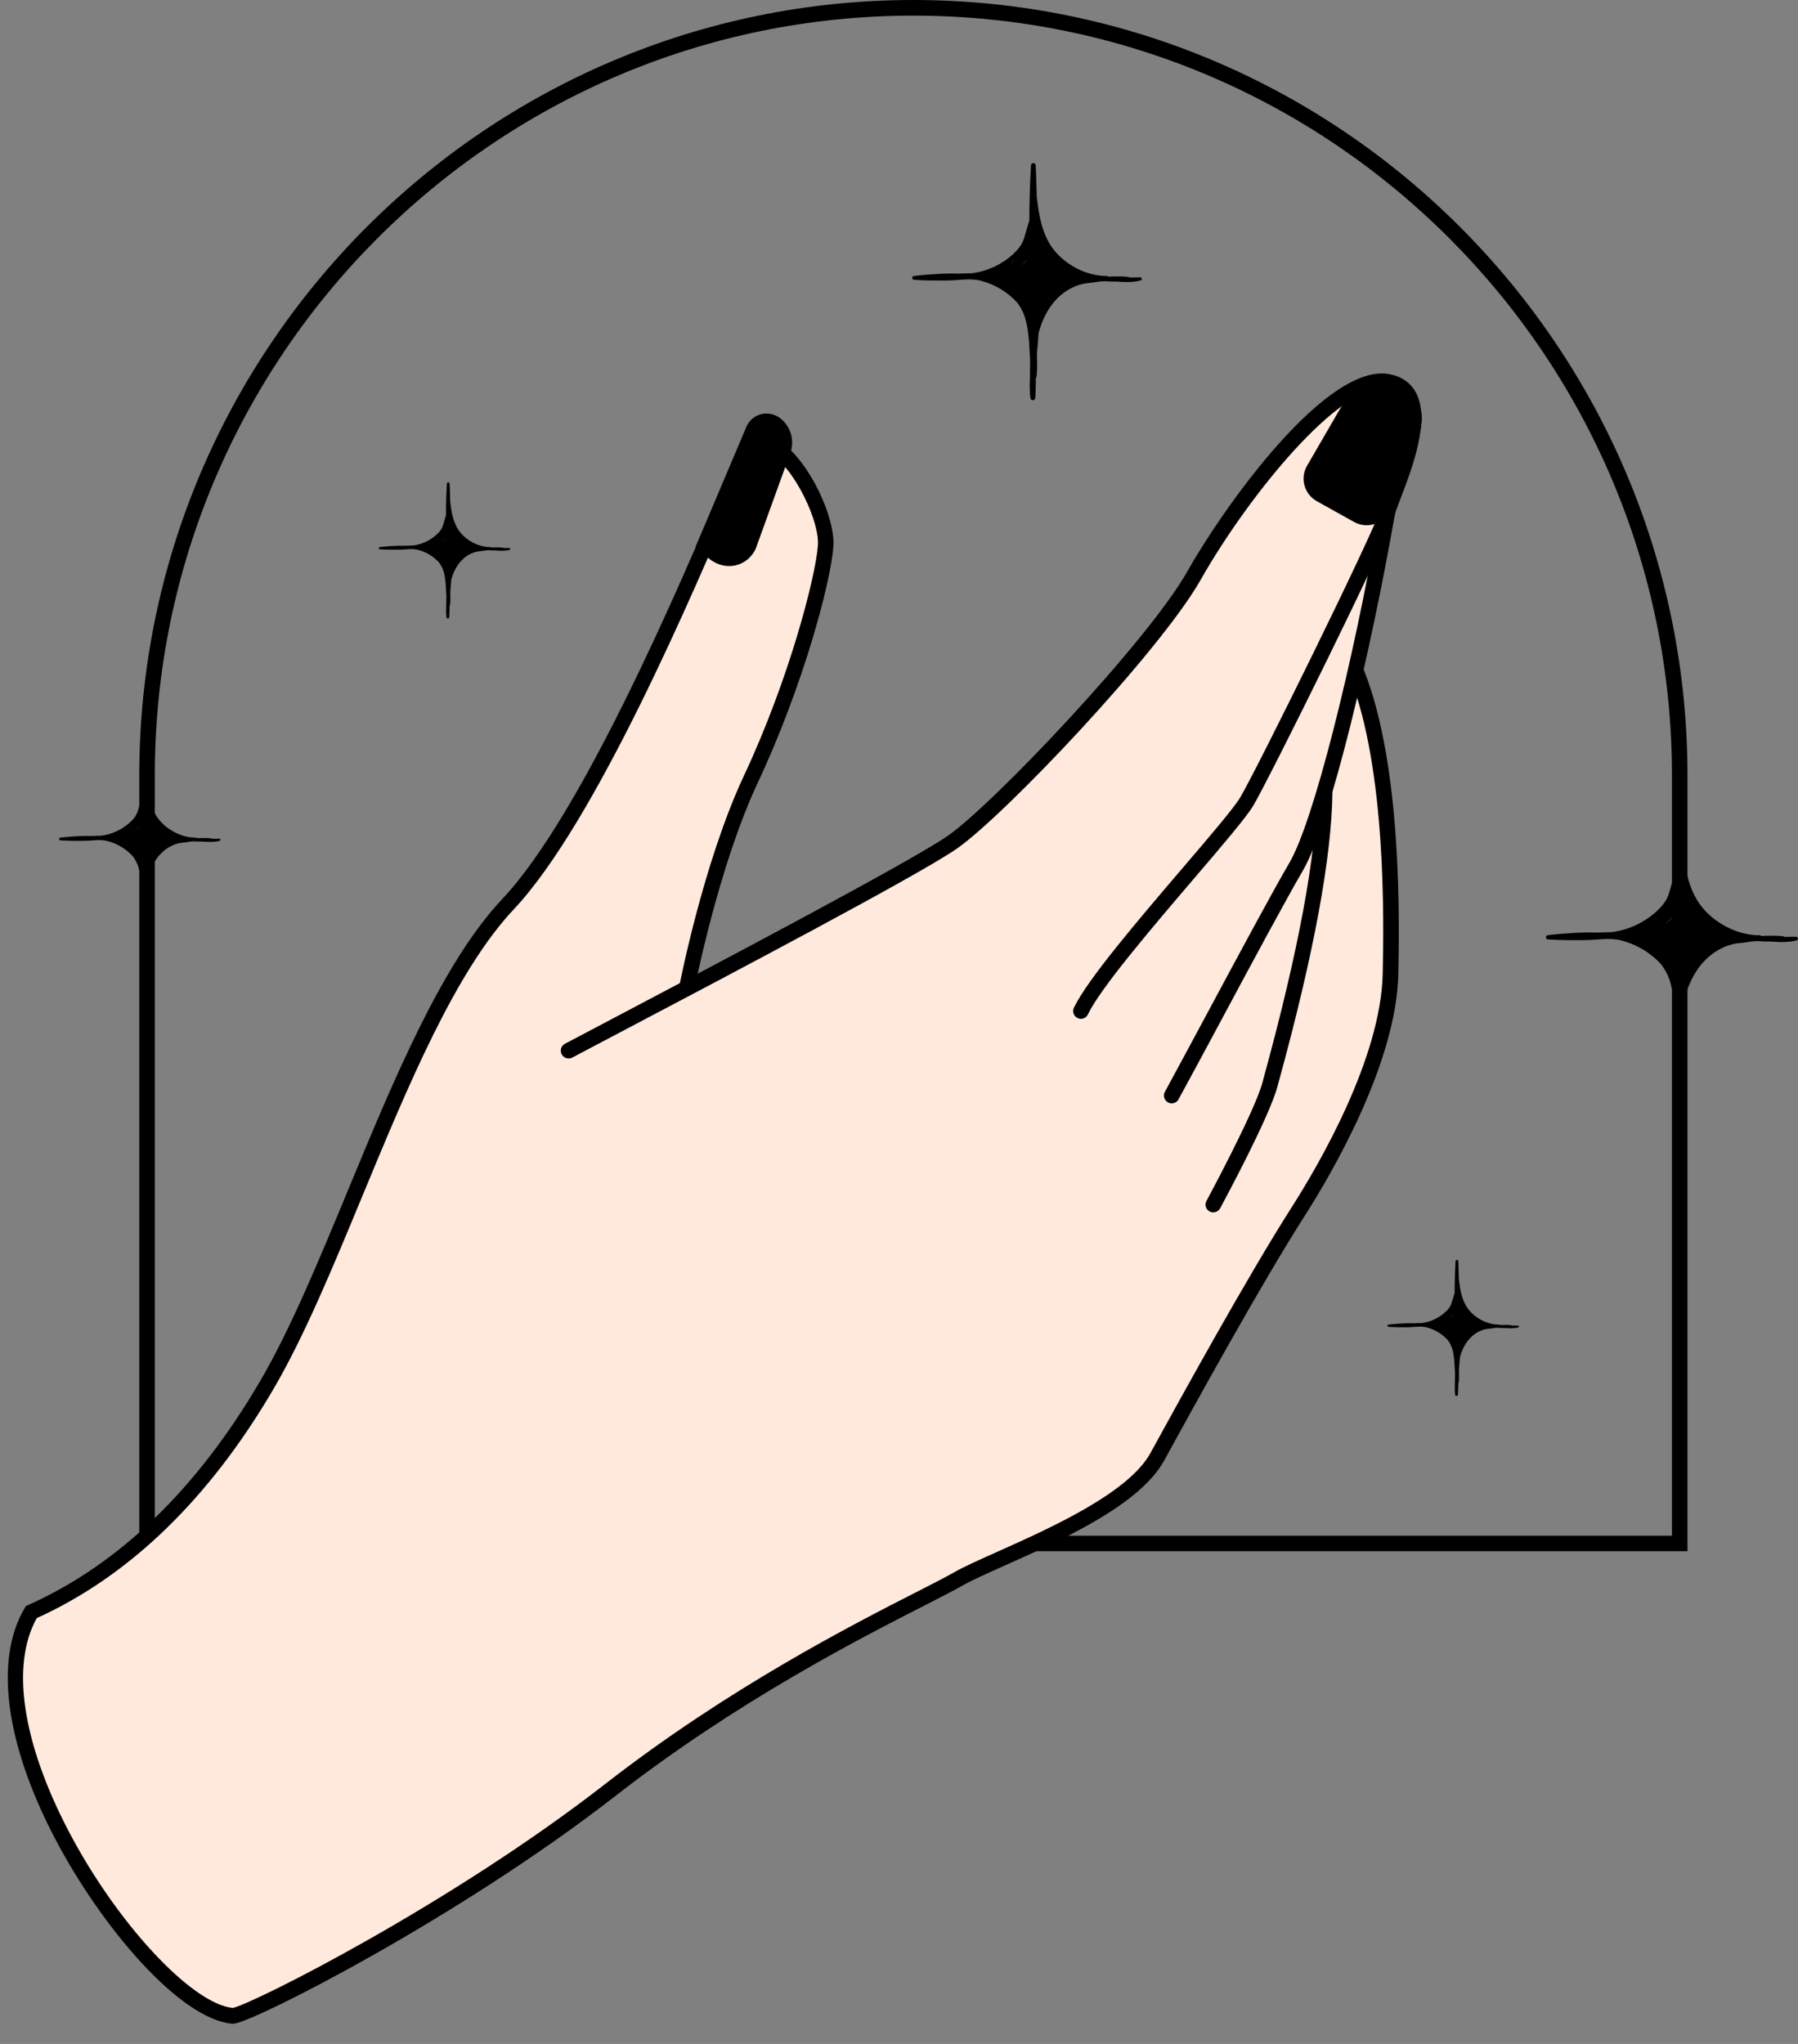 <svg width="88" height="100" viewBox="0 0 88 100" fill="none" xmlns="http://www.w3.org/2000/svg">
<rect x="0" y="0" width="88" height="100" fill="#808080" stroke="none"/>
<path d="M82.591 75.897H6.816V37.95C6.816 17.022 23.812 0 44.704 0C65.596 0 82.591 17.022 82.591 37.946V75.893V75.897ZM7.573 75.135H81.831V37.95C81.831 17.445 65.174 0.765 44.704 0.765C24.234 0.765 7.577 17.445 7.577 37.946V75.131L7.573 75.135Z" fill="black"/>
<path d="M87.92 45.831C87.726 45.835 87.529 45.839 87.335 45.839C87.32 45.82 87.297 45.808 87.263 45.804C86.909 45.766 86.556 45.778 86.202 45.793C86.183 45.77 86.156 45.755 86.115 45.755C86.065 45.755 86.016 45.755 85.966 45.755C84.963 45.706 83.94 45.165 83.305 44.384C82.64 43.566 82.466 42.473 82.359 41.441C82.344 40.897 82.332 40.349 82.306 39.804C82.298 39.641 82.062 39.641 82.051 39.804C81.994 40.79 81.964 41.78 81.964 42.766C81.891 42.995 81.823 43.223 81.758 43.455C81.698 43.672 81.637 43.886 81.515 44.08C81.397 44.27 81.238 44.438 81.074 44.59C80.477 45.138 79.691 45.504 78.885 45.603C78.649 45.61 78.409 45.618 78.174 45.626C77.368 45.603 76.551 45.664 75.764 45.751C75.631 45.766 75.627 45.953 75.764 45.961C76.387 46.002 77.007 46.002 77.63 45.995C78.2 45.987 78.782 45.865 79.345 46.01C80.109 46.208 80.789 46.615 81.31 47.19C81.394 47.301 81.466 47.411 81.534 47.533C81.812 48.039 81.884 48.618 81.937 49.181C81.945 49.246 81.948 49.315 81.952 49.379C81.952 49.417 81.952 49.456 81.952 49.494C81.952 49.513 81.956 49.532 81.964 49.551C81.983 49.806 81.994 50.061 82.005 50.316C82.002 50.628 81.998 50.94 81.99 51.249C81.99 51.249 81.99 51.256 81.99 51.26C81.975 51.614 81.971 51.968 82.013 52.315C82.032 52.482 82.264 52.486 82.275 52.315C82.302 51.961 82.306 51.607 82.31 51.249C82.329 51.226 82.348 51.195 82.351 51.154C82.389 50.758 82.386 50.362 82.367 49.966C82.397 49.585 82.439 49.2 82.462 48.82C82.701 47.917 83.172 47.076 83.967 46.558C84.225 46.391 84.507 46.265 84.811 46.193C84.993 46.147 85.183 46.139 85.37 46.117C85.529 46.094 85.689 46.063 85.849 46.052C85.906 46.048 85.959 46.044 86.016 46.044C86.138 46.052 86.259 46.059 86.381 46.063C86.453 46.063 86.529 46.063 86.601 46.063C87.05 46.09 87.491 46.124 87.939 46.006C88.031 45.983 88.015 45.835 87.916 45.839L87.92 45.831ZM80.968 45.074C81.048 45.013 81.124 44.952 81.2 44.883C81.131 44.955 81.051 45.02 80.968 45.074ZM81.557 45.165C81.557 45.165 81.534 45.176 81.523 45.184C81.652 45.085 81.766 44.971 81.861 44.841C81.789 44.967 81.682 45.074 81.557 45.165ZM82.891 45.553C82.891 45.553 82.891 45.546 82.891 45.542C82.895 45.542 82.899 45.546 82.903 45.549C82.903 45.549 82.895 45.553 82.891 45.557V45.553ZM83.91 45.42C83.91 45.42 83.91 45.42 83.914 45.42C83.914 45.42 83.914 45.42 83.91 45.42Z" fill="black"/>
<path d="M10.736 41.034C10.61 41.034 10.485 41.038 10.363 41.038C10.352 41.026 10.336 41.019 10.318 41.015C10.089 40.992 9.865 41 9.641 41.007C9.629 40.992 9.61 40.981 9.584 40.981C9.553 40.981 9.519 40.981 9.489 40.981C8.846 40.95 8.193 40.604 7.786 40.105C7.36 39.58 7.25 38.883 7.181 38.224C7.174 37.874 7.166 37.528 7.147 37.177C7.143 37.071 6.991 37.075 6.984 37.177C6.95 37.809 6.927 38.441 6.927 39.073C6.881 39.222 6.835 39.367 6.794 39.515C6.756 39.656 6.714 39.793 6.638 39.915C6.562 40.037 6.463 40.143 6.357 40.238C5.976 40.589 5.471 40.821 4.958 40.886C4.806 40.889 4.654 40.897 4.502 40.901C3.985 40.886 3.464 40.924 2.958 40.981C2.875 40.988 2.871 41.11 2.958 41.114C3.357 41.141 3.753 41.141 4.152 41.137C4.517 41.133 4.889 41.053 5.247 41.145C5.737 41.27 6.17 41.533 6.505 41.898C6.558 41.967 6.604 42.039 6.645 42.119C6.824 42.443 6.87 42.812 6.904 43.174C6.908 43.216 6.912 43.257 6.915 43.299C6.915 43.322 6.915 43.349 6.915 43.372C6.915 43.383 6.915 43.398 6.923 43.41C6.934 43.573 6.942 43.733 6.95 43.897C6.95 44.095 6.946 44.297 6.942 44.495C6.942 44.495 6.942 44.499 6.942 44.502C6.931 44.727 6.931 44.956 6.957 45.176C6.969 45.283 7.117 45.287 7.124 45.176C7.143 44.952 7.143 44.723 7.147 44.495C7.159 44.48 7.17 44.461 7.174 44.434C7.197 44.183 7.197 43.928 7.181 43.672C7.2 43.429 7.227 43.185 7.242 42.938C7.394 42.359 7.698 41.822 8.204 41.491C8.371 41.384 8.55 41.304 8.744 41.259C8.862 41.232 8.983 41.224 9.101 41.209C9.204 41.194 9.303 41.175 9.409 41.167C9.443 41.167 9.481 41.167 9.515 41.163C9.595 41.167 9.671 41.175 9.751 41.175C9.797 41.175 9.846 41.175 9.892 41.175C10.177 41.194 10.462 41.213 10.747 41.141C10.808 41.125 10.796 41.03 10.732 41.034H10.736ZM6.288 40.55C6.338 40.513 6.387 40.471 6.436 40.429C6.391 40.474 6.341 40.516 6.288 40.55ZM6.664 40.608C6.664 40.608 6.649 40.615 6.642 40.619C6.725 40.554 6.797 40.482 6.858 40.398C6.813 40.478 6.744 40.547 6.664 40.604V40.608ZM7.52 40.855C7.52 40.855 7.52 40.851 7.52 40.847C7.52 40.847 7.524 40.847 7.527 40.851C7.527 40.851 7.524 40.851 7.52 40.855Z" fill="black"/>
<path d="M55.804 13.569C55.625 13.573 55.45 13.576 55.272 13.576C55.256 13.561 55.233 13.55 55.207 13.546C54.884 13.512 54.565 13.523 54.241 13.535C54.226 13.512 54.2 13.5 54.161 13.5C54.116 13.5 54.07 13.5 54.025 13.5C53.112 13.455 52.181 12.963 51.603 12.255C50.999 11.509 50.839 10.515 50.74 9.579C50.729 9.084 50.718 8.585 50.691 8.09C50.683 7.942 50.467 7.942 50.459 8.09C50.41 8.989 50.379 9.887 50.379 10.786C50.315 10.995 50.25 11.205 50.193 11.414C50.14 11.612 50.079 11.806 49.972 11.981C49.866 12.156 49.722 12.305 49.57 12.446C49.026 12.944 48.308 13.276 47.578 13.367C47.361 13.375 47.148 13.382 46.931 13.386C46.198 13.367 45.457 13.42 44.738 13.5C44.617 13.512 44.613 13.683 44.738 13.691C45.305 13.729 45.867 13.729 46.437 13.721C46.954 13.713 47.486 13.603 47.996 13.733C48.691 13.912 49.311 14.285 49.786 14.806C49.862 14.905 49.931 15.008 49.988 15.118C50.239 15.579 50.307 16.105 50.356 16.618C50.364 16.679 50.364 16.74 50.372 16.797C50.372 16.832 50.372 16.866 50.372 16.9C50.372 16.919 50.376 16.934 50.379 16.953C50.395 17.186 50.406 17.418 50.417 17.65C50.417 17.932 50.41 18.218 50.406 18.499C50.406 18.499 50.406 18.503 50.406 18.507C50.391 18.827 50.391 19.15 50.429 19.466C50.448 19.619 50.657 19.622 50.668 19.466C50.695 19.143 50.695 18.819 50.699 18.495C50.718 18.473 50.733 18.446 50.737 18.412C50.771 18.054 50.767 17.692 50.748 17.33C50.778 16.984 50.813 16.634 50.835 16.287C51.052 15.465 51.482 14.7 52.204 14.227C52.44 14.075 52.698 13.961 52.972 13.896C53.139 13.854 53.31 13.851 53.481 13.824C53.626 13.805 53.77 13.774 53.918 13.767C53.968 13.767 54.021 13.763 54.07 13.759C54.181 13.767 54.291 13.774 54.405 13.774C54.473 13.774 54.538 13.774 54.606 13.774C55.013 13.801 55.416 13.832 55.827 13.721C55.91 13.698 55.895 13.565 55.807 13.569H55.804ZM49.475 12.88C49.547 12.826 49.619 12.765 49.687 12.708C49.623 12.773 49.554 12.834 49.475 12.88ZM50.011 12.963C50.011 12.963 49.992 12.975 49.98 12.983C50.098 12.891 50.201 12.788 50.288 12.67C50.22 12.785 50.128 12.88 50.011 12.963ZM51.227 13.314C51.227 13.314 51.227 13.306 51.227 13.302C51.231 13.302 51.234 13.306 51.238 13.31L51.231 13.314H51.227Z" fill="black"/>
<path d="M24.933 26.81C24.831 26.81 24.728 26.81 24.629 26.81C24.622 26.803 24.61 26.795 24.591 26.791C24.405 26.772 24.223 26.78 24.04 26.784C24.032 26.772 24.017 26.765 23.994 26.765C23.968 26.765 23.941 26.765 23.915 26.765C23.39 26.738 22.858 26.456 22.527 26.049C22.181 25.622 22.09 25.051 22.033 24.515C22.025 24.229 22.021 23.944 22.006 23.662C22.003 23.578 21.877 23.578 21.873 23.662C21.843 24.176 21.828 24.694 21.828 25.207C21.79 25.326 21.756 25.447 21.721 25.565C21.691 25.68 21.657 25.79 21.596 25.893C21.535 25.992 21.451 26.079 21.364 26.159C21.052 26.445 20.642 26.635 20.224 26.689C20.102 26.689 19.977 26.696 19.851 26.7C19.429 26.689 19.003 26.719 18.593 26.765C18.524 26.772 18.521 26.867 18.593 26.875C18.92 26.898 19.239 26.898 19.566 26.894C19.862 26.89 20.166 26.826 20.459 26.902C20.858 27.005 21.212 27.218 21.486 27.518C21.527 27.576 21.569 27.637 21.603 27.697C21.748 27.96 21.786 28.261 21.812 28.558C21.812 28.592 21.816 28.626 21.82 28.661C21.82 28.68 21.82 28.699 21.82 28.721C21.82 28.733 21.82 28.741 21.824 28.752C21.831 28.885 21.839 29.018 21.847 29.152C21.847 29.316 21.843 29.475 21.839 29.639C21.839 29.639 21.839 29.639 21.839 29.643C21.831 29.826 21.828 30.012 21.851 30.191C21.862 30.279 21.98 30.282 21.987 30.191C22.003 30.005 22.003 29.822 22.006 29.635C22.018 29.624 22.025 29.609 22.029 29.586C22.048 29.38 22.048 29.171 22.037 28.965C22.052 28.767 22.075 28.565 22.086 28.367C22.212 27.895 22.455 27.457 22.869 27.187C23.006 27.1 23.151 27.035 23.31 26.997C23.405 26.974 23.504 26.97 23.603 26.955C23.686 26.944 23.77 26.928 23.854 26.921C23.884 26.921 23.911 26.921 23.941 26.921C24.006 26.924 24.067 26.928 24.131 26.932C24.169 26.932 24.207 26.932 24.245 26.932C24.477 26.947 24.709 26.966 24.945 26.902C24.994 26.89 24.983 26.814 24.933 26.814V26.81ZM21.307 26.414C21.349 26.384 21.39 26.35 21.428 26.315C21.39 26.353 21.352 26.388 21.307 26.414ZM21.615 26.46C21.615 26.46 21.603 26.468 21.596 26.471C21.664 26.418 21.721 26.361 21.771 26.293C21.733 26.357 21.679 26.414 21.611 26.46H21.615ZM22.31 26.662C22.31 26.662 22.31 26.658 22.31 26.654C22.31 26.654 22.314 26.654 22.318 26.654C22.318 26.654 22.318 26.654 22.314 26.654L22.31 26.662Z" fill="black"/>
<path d="M74.3 64.852C74.198 64.852 74.095 64.852 73.996 64.852C73.989 64.844 73.977 64.837 73.958 64.833C73.772 64.814 73.59 64.821 73.407 64.825C73.4 64.814 73.384 64.806 73.362 64.806C73.335 64.806 73.308 64.806 73.282 64.806C72.757 64.779 72.225 64.498 71.894 64.09C71.548 63.664 71.457 63.093 71.4 62.556C71.392 62.271 71.389 61.985 71.374 61.703C71.37 61.62 71.244 61.62 71.24 61.703C71.21 62.217 71.195 62.735 71.195 63.249C71.157 63.367 71.123 63.489 71.088 63.607C71.058 63.721 71.024 63.831 70.963 63.934C70.902 64.033 70.819 64.121 70.731 64.201C70.419 64.486 70.009 64.677 69.591 64.73C69.469 64.73 69.344 64.738 69.218 64.742C68.796 64.73 68.371 64.76 67.96 64.806C67.892 64.814 67.888 64.909 67.96 64.917C68.287 64.939 68.606 64.939 68.933 64.936C69.23 64.932 69.534 64.867 69.826 64.943C70.225 65.046 70.579 65.259 70.853 65.56C70.895 65.617 70.936 65.678 70.971 65.739C71.115 66.002 71.153 66.302 71.18 66.599C71.18 66.634 71.183 66.668 71.187 66.702C71.187 66.721 71.187 66.74 71.187 66.763C71.187 66.775 71.187 66.782 71.191 66.793C71.199 66.927 71.206 67.06 71.214 67.193C71.214 67.357 71.21 67.517 71.206 67.681C71.206 67.681 71.206 67.681 71.206 67.684C71.199 67.867 71.195 68.054 71.218 68.233C71.229 68.32 71.347 68.324 71.355 68.233C71.37 68.046 71.37 67.863 71.374 67.677C71.385 67.665 71.392 67.65 71.396 67.627C71.415 67.422 71.415 67.212 71.404 67.007C71.419 66.809 71.442 66.607 71.453 66.409C71.579 65.937 71.826 65.499 72.236 65.229C72.373 65.141 72.518 65.076 72.677 65.038C72.772 65.016 72.871 65.012 72.97 64.996C73.054 64.985 73.137 64.97 73.221 64.962C73.251 64.962 73.278 64.962 73.308 64.962C73.373 64.966 73.434 64.97 73.498 64.974C73.537 64.974 73.575 64.974 73.612 64.974C73.844 64.989 74.076 65.008 74.312 64.943C74.361 64.932 74.35 64.856 74.3 64.856V64.852ZM70.674 64.456C70.716 64.425 70.758 64.391 70.796 64.357C70.758 64.395 70.72 64.429 70.674 64.456ZM70.982 64.502C70.982 64.502 70.971 64.509 70.963 64.513C71.031 64.46 71.088 64.403 71.138 64.334C71.1 64.399 71.047 64.456 70.978 64.502H70.982ZM71.678 64.703C71.678 64.703 71.678 64.7 71.678 64.696C71.678 64.696 71.681 64.696 71.685 64.696C71.685 64.696 71.685 64.696 71.681 64.696L71.678 64.703Z" fill="black"/>
<path d="M27.826 51.401C31.806 49.292 44.297 42.778 46.566 41.228C48.836 39.682 56.473 31.619 58.426 28.166C60.384 24.713 65.219 18.168 67.926 18.674C70.629 19.181 68.196 23.982 67.911 25.044C67.626 26.106 61.836 37.851 61.011 39.222C60.187 40.592 53.949 47.266 52.903 49.459" fill="#FFE9DD"/>
<path d="M57.351 53.602C58.924 50.727 62.182 44.552 63.448 42.393C64.71 40.231 67.173 30.926 68.427 23.757L59.799 35.449L57.351 53.602Z" fill="#FFE9DD"/>
<path d="M64.832 38.784C64.778 43.779 62.551 51.595 62.148 53.08C61.745 54.565 59.384 58.932 59.384 58.932" fill="black"/>
<path d="M66.409 32.951C68.123 37.288 68.127 44.004 68.055 47.628C67.987 51.253 65.713 55.871 63.547 59.267C61.38 62.663 58.164 68.507 56.64 71.282C55.115 74.058 48.741 76.197 46.859 77.282C44.974 78.364 37.352 81.763 29.867 87.585C22.383 93.41 12.492 98.466 11.423 98.633C7.409 98.34 -2.014 84.859 1.536 78.878C5.026 77.32 9.264 74.256 13.062 67.776C16.859 61.292 20.098 49.311 24.88 44.232C29.662 39.153 35.6 23.917 36.653 21.701C38.344 20.909 40.526 25.029 40.416 26.704C40.302 28.379 38.941 33.477 36.763 38.121C34.771 42.37 33.623 48.352 33.623 48.352" fill="#FFE9DD"/>
<path d="M27.826 51.782C27.689 51.782 27.556 51.709 27.492 51.58C27.393 51.393 27.465 51.165 27.651 51.066C28.267 50.739 29.088 50.308 30.042 49.806C35.079 47.152 44.453 42.214 46.353 40.916C48.554 39.416 56.191 31.349 58.096 27.983C60.023 24.583 64.972 17.742 67.994 18.305C68.587 18.415 69.024 18.712 69.287 19.184C70.032 20.521 69.108 22.927 68.557 24.366C68.427 24.701 68.317 24.991 68.275 25.15C67.96 26.319 62.072 38.198 61.334 39.427C60.992 39.991 59.879 41.3 58.464 42.953C56.412 45.355 53.857 48.344 53.245 49.631C53.154 49.821 52.93 49.901 52.74 49.81C52.55 49.718 52.47 49.49 52.561 49.303C53.219 47.925 55.701 45.02 57.89 42.458C59.171 40.962 60.38 39.545 60.688 39.035C61.498 37.688 67.276 25.961 67.549 24.952C67.603 24.754 67.713 24.461 67.857 24.096C68.329 22.87 69.207 20.585 68.633 19.558C68.485 19.287 68.234 19.124 67.865 19.055C65.637 18.644 61.072 24.29 58.769 28.36C56.777 31.874 49.094 39.979 46.791 41.548C44.856 42.869 35.809 47.632 30.403 50.48C29.449 50.982 28.628 51.416 28.012 51.74C27.955 51.77 27.895 51.786 27.834 51.786L27.826 51.782Z" fill="black"/>
<path d="M57.347 53.982C57.286 53.982 57.222 53.967 57.165 53.937C56.982 53.834 56.914 53.605 57.013 53.419C57.556 52.421 58.305 51.028 59.103 49.543C60.593 46.768 62.285 43.619 63.114 42.199C64.254 40.25 66.155 32.845 67.531 24.983C67.569 24.777 67.766 24.636 67.972 24.674C68.177 24.712 68.318 24.907 68.28 25.116C67.097 31.87 65.113 40.288 63.771 42.587C62.95 43.992 61.262 47.133 59.776 49.905C58.978 51.393 58.229 52.787 57.682 53.784C57.613 53.91 57.484 53.982 57.347 53.982Z" fill="black"/>
<path d="M59.384 59.316C59.323 59.316 59.263 59.301 59.202 59.27C59.016 59.172 58.947 58.939 59.05 58.753C59.072 58.711 61.395 54.409 61.783 52.981L61.874 52.642C63.55 46.524 64.417 41.86 64.451 38.78C64.451 38.571 64.638 38.396 64.835 38.403C65.044 38.403 65.215 38.578 65.212 38.788C65.177 41.932 64.303 46.661 62.608 52.844L62.517 53.179C62.11 54.691 59.818 58.932 59.719 59.114C59.65 59.24 59.521 59.312 59.384 59.312V59.316Z" fill="black"/>
<path d="M11.439 99.014H11.397C8.808 98.823 4.927 94.236 2.669 89.907C0.255 85.274 -0.277 81.185 1.206 78.68L1.267 78.577L1.377 78.527C5.813 76.548 9.633 72.862 12.727 67.578C14.202 65.061 15.578 61.734 17.038 58.216C19.3 52.753 21.641 47.103 24.599 43.966C28.518 39.804 33.315 28.52 35.364 23.704C35.805 22.668 36.124 21.918 36.307 21.53L36.364 21.408L36.489 21.351C36.854 21.18 37.44 21.084 38.185 21.594C39.637 22.588 40.883 25.329 40.788 26.723C40.671 28.482 39.287 33.61 37.097 38.274C35.147 42.428 33.999 48.355 33.988 48.412C33.95 48.618 33.748 48.755 33.543 48.713C33.338 48.675 33.201 48.473 33.243 48.268C33.254 48.207 34.421 42.191 36.413 37.946C38.637 33.206 39.933 28.162 40.032 26.666C40.108 25.523 38.945 23.03 37.755 22.215C37.352 21.941 37.082 21.945 36.93 21.987C36.748 22.39 36.451 23.079 36.063 23.993C33.999 28.847 29.164 40.219 25.154 44.48C22.295 47.518 19.98 53.099 17.741 58.502C16.274 62.046 14.887 65.392 13.385 67.959C10.234 73.338 6.338 77.107 1.799 79.167C0.525 81.451 1.084 85.224 3.338 89.549C5.699 94.08 9.375 98.035 11.397 98.241C12.477 97.986 22.075 93.155 29.628 87.276C35.661 82.582 41.693 79.502 44.936 77.85C45.696 77.461 46.3 77.153 46.665 76.944C47.159 76.658 47.939 76.312 48.843 75.908C51.386 74.77 55.23 73.053 56.305 71.092C57.716 68.522 61.023 62.507 63.224 59.057C64.535 57.005 67.595 51.778 67.675 47.617C67.724 45.157 67.869 37.676 66.056 33.088C65.98 32.894 66.075 32.673 66.269 32.593C66.462 32.517 66.683 32.612 66.763 32.807C68.633 37.535 68.485 45.134 68.439 47.628C68.355 51.983 65.216 57.355 63.87 59.465C61.68 62.891 58.385 68.895 56.978 71.457C55.777 73.643 51.953 75.352 49.159 76.601C48.273 76.997 47.513 77.34 47.053 77.602C46.673 77.823 46.065 78.131 45.293 78.527C42.073 80.168 36.083 83.225 30.107 87.878C22.512 93.787 12.617 98.827 11.488 99.002L11.446 99.01L11.439 99.014Z" fill="black"/>
<path d="M66.892 25.322C66.744 25.322 66.596 25.284 66.466 25.211L64.642 24.195C64.433 24.081 64.284 23.89 64.22 23.658C64.155 23.43 64.189 23.19 64.307 22.98L65.877 20.273C66.261 19.611 66.96 19.2 67.702 19.2C67.907 19.2 68.112 19.234 68.31 19.295C68.846 19.47 69.169 19.839 69.211 20.334C69.291 21.214 68.428 23.258 67.686 24.815C67.542 25.12 67.23 25.318 66.892 25.318V25.322Z" fill="black"/>
<path d="M67.701 19.58C67.865 19.58 68.028 19.607 68.188 19.657C68.526 19.767 68.796 19.98 68.83 20.369C68.91 21.233 67.831 23.624 67.34 24.652C67.253 24.834 67.074 24.937 66.888 24.937C66.804 24.937 66.724 24.918 66.645 24.872L64.82 23.856C64.577 23.719 64.489 23.41 64.63 23.167L66.2 20.46C66.515 19.916 67.093 19.577 67.694 19.577M67.694 18.815C66.819 18.815 65.995 19.299 65.542 20.079L63.972 22.786C63.801 23.083 63.756 23.426 63.847 23.753C63.938 24.081 64.151 24.355 64.451 24.522L66.276 25.539C66.462 25.642 66.675 25.699 66.888 25.699C67.371 25.699 67.819 25.417 68.024 24.979C69.131 22.649 69.655 21.077 69.583 20.3C69.526 19.653 69.1 19.158 68.42 18.933C68.184 18.857 67.941 18.819 67.694 18.819V18.815Z" fill="black"/>
<path d="M35.687 27.313C35.417 27.313 35.144 27.21 34.934 27.027L34.505 26.65L36.885 21.039C36.995 20.78 37.246 20.612 37.527 20.612C37.683 20.612 37.831 20.662 37.956 20.761C38.344 21.061 38.492 21.575 38.325 22.04L36.653 26.666C36.558 26.867 36.436 27.012 36.288 27.122C36.117 27.248 35.911 27.313 35.691 27.313H35.687Z" fill="black"/>
<path d="M37.527 20.993C37.595 20.993 37.664 21.016 37.721 21.061C37.975 21.263 38.074 21.602 37.964 21.91L36.291 26.536C36.238 26.65 36.158 26.746 36.059 26.814C35.949 26.894 35.816 26.932 35.687 26.932C35.508 26.932 35.322 26.864 35.181 26.738L34.957 26.544L37.227 21.187C37.28 21.061 37.398 20.993 37.519 20.993M37.519 20.232C37.086 20.232 36.694 20.49 36.527 20.89L34.258 26.247L34.041 26.757L34.459 27.119L34.683 27.313C34.965 27.556 35.322 27.694 35.687 27.694C35.987 27.694 36.269 27.602 36.508 27.431C36.709 27.286 36.873 27.088 36.979 26.864L36.995 26.829L37.006 26.795L38.679 22.169C38.903 21.553 38.705 20.867 38.188 20.464C37.998 20.315 37.763 20.235 37.527 20.235L37.519 20.232Z" fill="black"/>
</svg>
